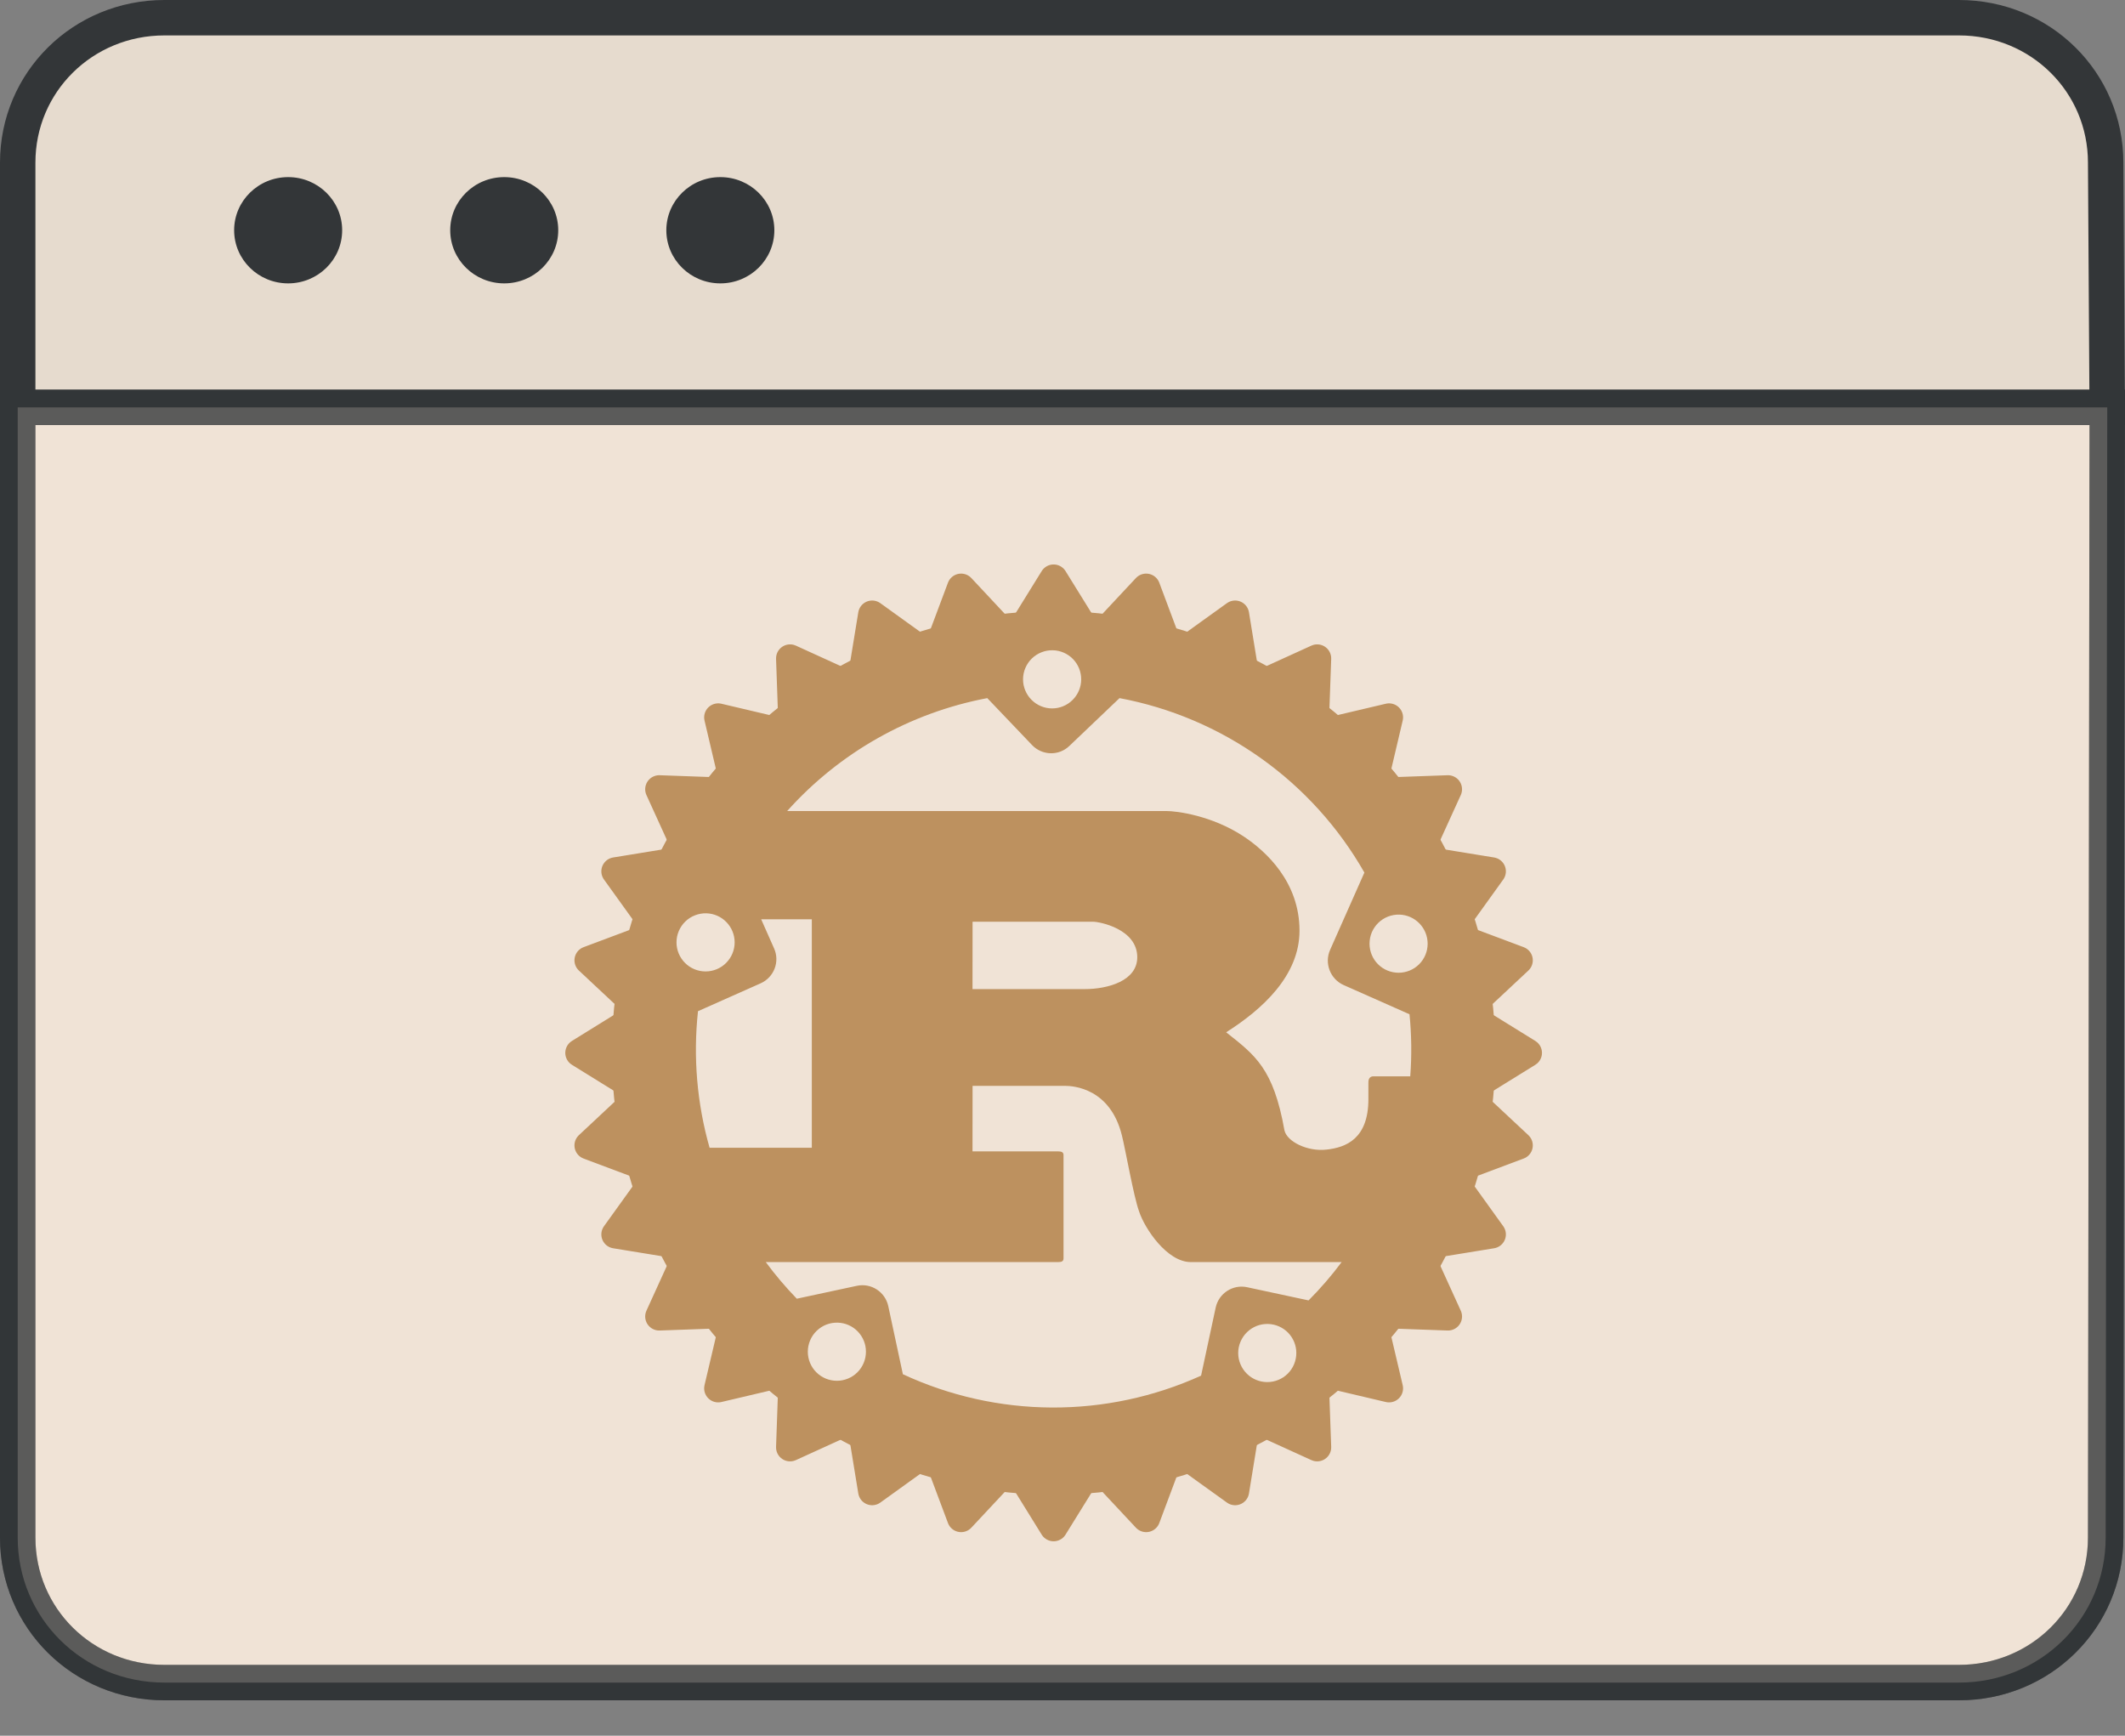 <svg width="60" height="49" viewBox="0 0 60 49" fill="none" xmlns="http://www.w3.org/2000/svg">
<rect x="0" y="0" width="60" height="49" fill="#808080" stroke="none"/>
<path d="M59.454 43.41V43.41C59.454 45.679 57.62 47.5 55.312 47.5H4.642C2.334 47.5 0.5 45.679 0.5 43.41V11.5H59.499L59.454 43.41Z" fill="#FFF1E1" fill-opacity="0.8" stroke="#333638"/>
<path d="M59.454 4.593V4.59C59.454 2.321 57.62 0.5 55.312 0.5H4.642C2.334 0.5 0.5 2.321 0.5 4.59V11.5H59.497L59.454 4.593Z" fill="#FFF1E1" fill-opacity="0.8" stroke="#333638"/>
<ellipse cx="8.136" cy="6.5" rx="1.525" ry="1.5" fill="#333638"/>
<ellipse cx="14.237" cy="6.5" rx="1.525" ry="1.5" fill="#333638"/>
<ellipse cx="20.339" cy="6.5" rx="1.525" ry="1.5" fill="#333638"/>
<path d="M29.749 17.249C22.872 17.249 17.275 22.849 17.275 29.723C17.275 36.597 22.875 42.197 29.749 42.197C36.624 42.197 42.223 36.597 42.223 29.723C42.223 22.849 36.624 17.249 29.749 17.249V17.249ZM29.731 18.357C29.944 18.363 30.147 18.452 30.296 18.605C30.445 18.758 30.528 18.964 30.528 19.178C30.528 19.396 30.441 19.604 30.287 19.758C30.134 19.912 29.925 19.999 29.707 19.999C29.489 19.999 29.281 19.912 29.127 19.758C28.973 19.604 28.886 19.396 28.886 19.178C28.886 19.068 28.908 18.959 28.951 18.858C28.994 18.757 29.056 18.666 29.135 18.589C29.214 18.512 29.307 18.453 29.41 18.413C29.512 18.373 29.621 18.354 29.731 18.357V18.357ZM31.61 19.708C33.05 19.978 34.415 20.558 35.609 21.409C36.803 22.259 37.798 23.359 38.524 24.633L37.555 26.817C37.389 27.195 37.56 27.638 37.935 27.807L39.798 28.633C39.856 29.215 39.863 29.802 39.819 30.385H38.782C38.679 30.385 38.637 30.454 38.637 30.554V31.029C38.637 32.148 38.006 32.394 37.452 32.454C36.924 32.515 36.341 32.233 36.267 31.911C35.956 30.161 35.439 29.789 34.621 29.142C35.637 28.498 36.692 27.546 36.692 26.274C36.692 24.899 35.75 24.034 35.109 23.609C34.206 23.015 33.209 22.896 32.94 22.896H22.226C23.707 21.241 25.693 20.121 27.876 19.708L29.14 21.033C29.425 21.331 29.897 21.345 30.195 21.057L31.61 19.708ZM19.946 25.783C20.159 25.789 20.362 25.878 20.511 26.032C20.66 26.185 20.743 26.39 20.743 26.604C20.743 26.821 20.656 27.03 20.502 27.184C20.349 27.338 20.14 27.424 19.922 27.424C19.704 27.424 19.496 27.338 19.342 27.184C19.188 27.03 19.101 26.821 19.101 26.604C19.101 26.494 19.123 26.385 19.166 26.284C19.209 26.183 19.271 26.091 19.35 26.015C19.429 25.938 19.522 25.878 19.625 25.839C19.727 25.799 19.836 25.78 19.946 25.783V25.783ZM39.513 25.82C39.727 25.826 39.929 25.915 40.078 26.069C40.227 26.222 40.31 26.427 40.31 26.641C40.31 26.858 40.224 27.067 40.07 27.221C39.916 27.375 39.707 27.461 39.489 27.461C39.272 27.461 39.063 27.375 38.909 27.221C38.755 27.067 38.669 26.858 38.669 26.641C38.669 26.531 38.691 26.422 38.733 26.321C38.776 26.22 38.839 26.128 38.917 26.052C38.996 25.975 39.09 25.915 39.192 25.875C39.294 25.836 39.403 25.817 39.513 25.82V25.82ZM21.492 25.952H22.922V32.401H20.035C19.679 31.149 19.568 29.84 19.708 28.546L21.476 27.76C21.854 27.591 22.025 27.15 21.856 26.773L21.492 25.952ZM27.461 26.021H30.868C31.045 26.021 32.111 26.224 32.111 27.023C32.111 27.686 31.293 27.923 30.62 27.923H27.459L27.461 26.021ZM27.461 30.654H30.071C30.309 30.654 31.346 30.723 31.676 32.048C31.779 32.454 32.008 33.779 32.164 34.204C32.32 34.679 32.95 35.629 33.623 35.629H37.882C37.597 36.011 37.285 36.373 36.948 36.711L35.214 36.339C34.811 36.252 34.412 36.51 34.325 36.914L33.913 38.835C32.59 39.435 31.152 39.742 29.699 39.735C28.245 39.728 26.811 39.407 25.493 38.795L25.081 36.874C24.994 36.471 24.598 36.212 24.194 36.299L22.498 36.663C22.183 36.338 21.89 35.993 21.622 35.629H29.873C29.966 35.629 30.029 35.613 30.029 35.526V32.607C30.029 32.523 29.966 32.504 29.873 32.504H27.459L27.461 30.654ZM23.654 37.339C23.867 37.345 24.07 37.434 24.218 37.587C24.367 37.741 24.451 37.946 24.45 38.16C24.45 38.377 24.364 38.586 24.21 38.74C24.056 38.894 23.847 38.98 23.63 38.98C23.412 38.98 23.203 38.894 23.049 38.74C22.895 38.586 22.809 38.377 22.809 38.16C22.809 38.05 22.831 37.941 22.874 37.84C22.916 37.739 22.979 37.647 23.058 37.571C23.137 37.494 23.23 37.434 23.332 37.394C23.434 37.355 23.544 37.336 23.654 37.339V37.339ZM35.806 37.376C36.019 37.382 36.222 37.471 36.371 37.624C36.519 37.778 36.603 37.983 36.602 38.196C36.602 38.414 36.516 38.623 36.362 38.777C36.208 38.931 35.999 39.017 35.782 39.017C35.564 39.017 35.355 38.931 35.202 38.777C35.048 38.623 34.961 38.414 34.961 38.196C34.961 38.087 34.983 37.978 35.026 37.877C35.069 37.776 35.131 37.684 35.21 37.608C35.289 37.531 35.382 37.471 35.484 37.431C35.587 37.391 35.696 37.373 35.806 37.376V37.376Z" fill="#915108"/>
<path fill-rule="evenodd" clip-rule="evenodd" d="M41.527 29.723C41.527 32.846 40.286 35.842 38.077 38.051C35.868 40.26 32.873 41.5 29.749 41.5C26.626 41.5 23.63 40.26 21.421 38.051C19.213 35.842 17.972 32.846 17.972 29.723C17.972 26.599 19.213 23.604 21.421 21.395C23.63 19.186 26.626 17.946 29.749 17.946C32.873 17.946 35.868 19.186 38.077 21.395C40.286 23.604 41.527 26.599 41.527 29.723V29.723ZM41.305 28.586L43.142 29.723L41.305 30.86L42.883 32.335L40.862 33.093L42.123 34.848L39.988 35.196L40.885 37.165L38.724 37.088L39.22 39.194L37.114 38.698L37.191 40.859L35.222 39.962L34.874 42.097L33.119 40.835L32.362 42.857L30.887 41.279L29.749 43.115L28.612 41.279L27.137 42.857L26.379 40.835L24.625 42.097L24.276 39.962L22.308 40.859L22.384 38.698L20.278 39.194L20.774 37.088L18.613 37.165L19.51 35.196L17.375 34.848L18.637 33.093L16.616 32.335L18.194 30.86L16.357 29.723L18.194 28.586L16.616 27.11L18.637 26.353L17.375 24.598L19.51 24.25L18.613 22.281L20.774 22.358L20.278 20.252L22.384 20.748L22.308 18.587L24.276 19.484L24.625 17.349L26.379 18.611L27.137 16.589L28.612 18.167L29.749 16.331L30.887 18.167L32.362 16.589L33.119 18.611L34.874 17.349L35.222 19.484L37.191 18.587L37.114 20.748L39.22 20.252L38.724 22.358L40.885 22.281L39.988 24.25L42.123 24.598L40.862 26.353L42.883 27.11L41.305 28.586Z" fill="#915108" stroke="#915108" stroke-width="0.792" stroke-linecap="round" stroke-linejoin="round"/>
<path opacity="0.5" d="M59.454 43.41V43.41C59.454 45.679 57.62 47.5 55.312 47.5H4.642C2.334 47.5 0.5 45.679 0.5 43.41V11.5H59.499L59.454 43.41Z" fill="#FFF1E1" fill-opacity="0.8" stroke="#333638"/>
</svg>
